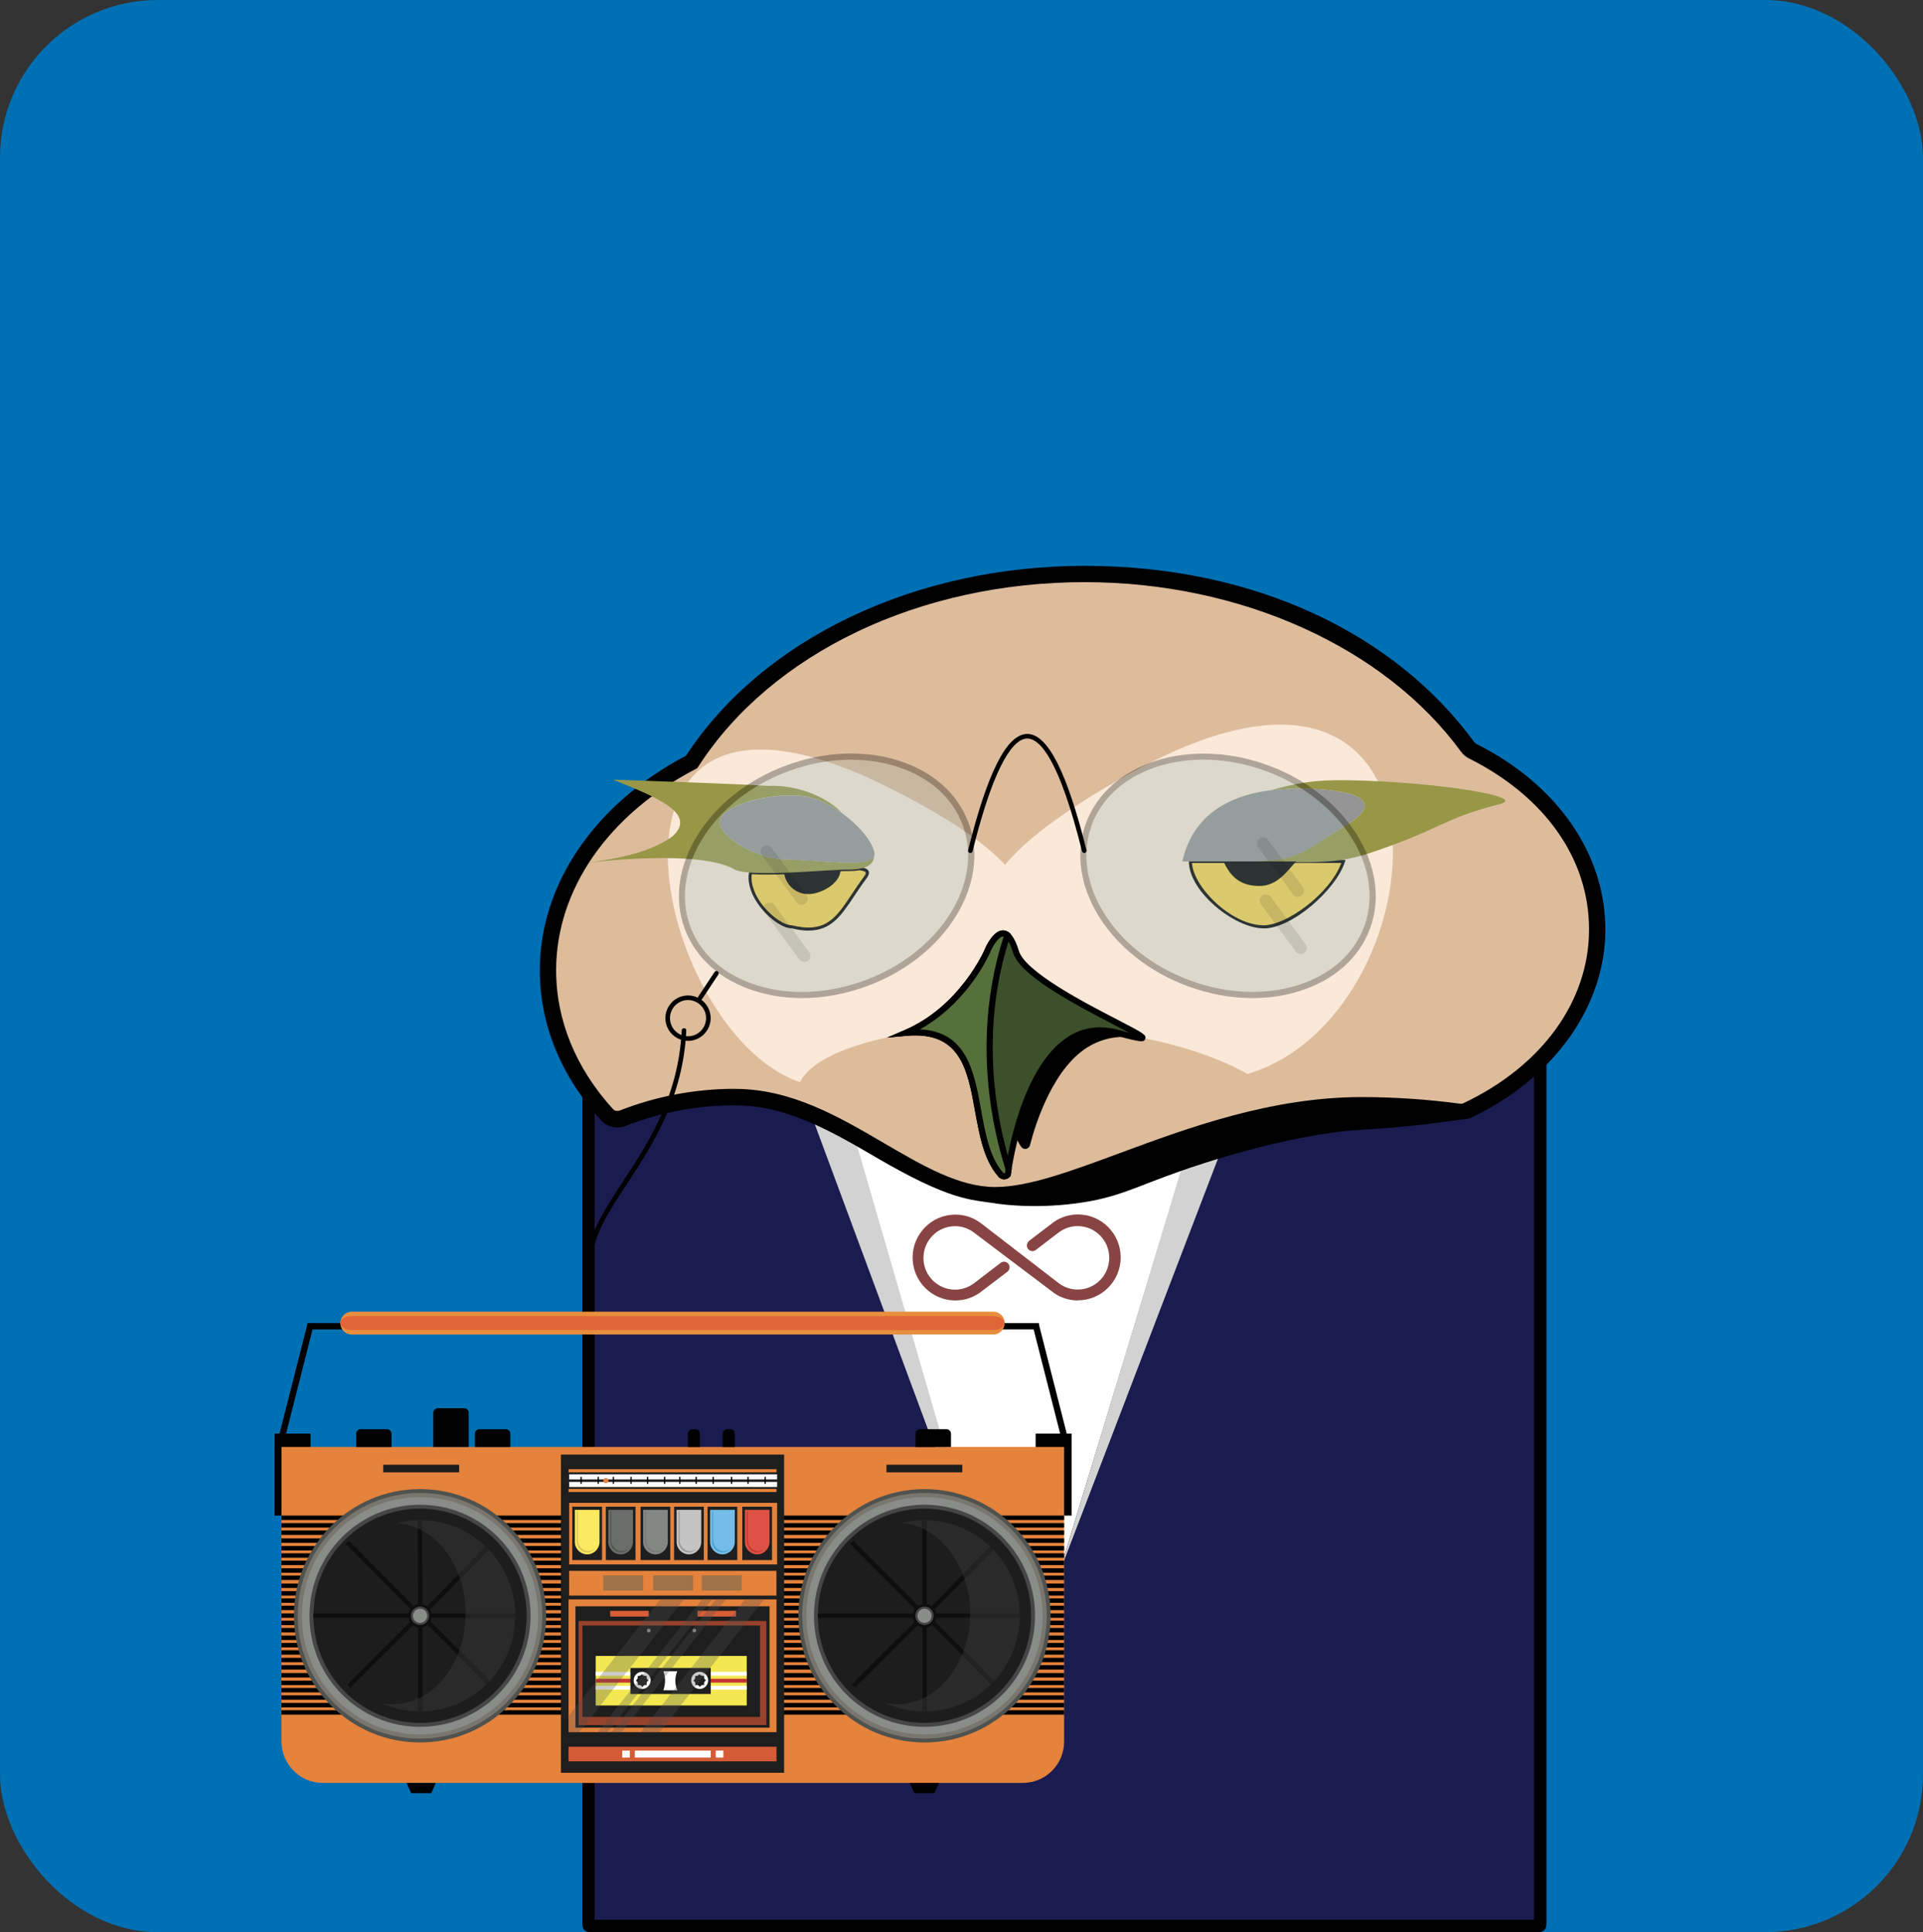 <?xml version="1.0" encoding="UTF-8"?><svg xmlns="http://www.w3.org/2000/svg" viewBox="0 0 255.74 256.99"><rect x="0" y="0" width="255.74" height="256.99" fill="#333333" stroke="none"/><g id="a"/><g id="b"/><g id="c"/><g id="d"/><g id="e"/><g id="f"/><g id="g"/><g id="h"><rect width="255.74" height="256.99" rx="20.98" ry="20.98" style="fill:#0070b5;"/></g><g id="i"><g><path d="M78.38,137.4h126.35c.06,0,.11,.05,.11,.11v118.27c0,.06-.05,.11-.11,.11H78.38c-.06,0-.11-.05-.11-.11v-118.27c0-.06,.05-.11,.11-.11Z" style="fill:#ddbc9c;"/><path d="M204.72,256.7H78.38c-.51,0-.92-.41-.92-.92v-118.27c0-.51,.41-.92,.92-.92h126.35c.51,0,.92,.41,.92,.92v118.27c0,.51-.41,.92-.92,.92Zm-125.64-1.63h124.94v-116.86H79.08v116.86Z"/></g><g><rect x="78.27" y="137.67" width="126.56" height="118.48" rx=".1" ry=".1" style="fill:#1a1b4f;"/><path d="M204.75,256.97H78.35c-.49,0-.89-.4-.89-.89v-118.32c0-.49,.4-.89,.89-.89h126.4c.49,0,.89,.4,.89,.89v118.32c0,.49-.4,.89-.89,.89Zm-125.67-1.63h124.94v-116.86H79.08v116.86Z"/></g><path d="M133.13,218.16l-19.29-65.53c-.49-1.65,.73-3.31,2.45-3.35l39.49-.92c1.78-.04,3.08,1.67,2.56,3.37l-20.21,66.45c-.75,2.48-4.27,2.47-5.01-.02Z" style="fill:#fff;"/><path d="M140.9,209.15c6.13-20.29,12.26-40.58,18.39-60.87,1.8-.43,3.61-.85,5.41-1.28" style="fill:#d2d2d2;"/><path d="M130.51,209.27c-5.91-20.36-11.83-40.71-17.74-61.07-1.8-.45-3.6-.89-5.4-1.34" style="fill:#d2d2d2;"/><g><g><path d="M132.36,158.97c10.82,0,28.32-11.96,48.68-11.96,4.45,0,8.79,.31,12.99,.87,.36,.05,.73,0,1.06-.16,10.38-4.91,17.32-13.86,17.32-24.08s-6.61-18.74-16.57-23.72c-.26-.13-.48-.32-.65-.55-10.01-13.73-29.06-23.01-50.92-23.01s-42.69,10.17-52.27,24.98c0,.01-.02,.02-.03,.03-11.52,6-19.09,16.18-19.09,27.72,0,7.15,2.91,13.76,7.85,19.2,.53,.58,1.37,.74,2.11,.46,4.64-1.81,9.67-2.8,14.92-2.8,13.6,0,23.8,13.04,34.62,13.04Z" style="fill:#ddbc9c;"/><path d="M132.36,159.78c-5.32,0-10.37-2.95-15.72-6.07-5.87-3.43-11.93-6.97-18.9-6.97-5.03,0-9.95,.93-14.63,2.75-1.07,.42-2.25,.16-3-.67-5.28-5.8-8.07-12.62-8.07-19.75,0-11.38,7.23-21.96,19.36-28.35,10.15-15.54,30.38-25.18,52.84-25.18,21.31,0,41.08,8.94,51.58,23.34,.09,.13,.22,.23,.36,.3,10.66,5.34,17.02,14.48,17.02,24.45s-6.65,19.55-17.79,24.82c-.47,.22-.99,.3-1.51,.23-4.25-.57-8.58-.87-12.88-.87-11.63,0-22.16,3.89-31.44,7.32-6.72,2.49-12.53,4.63-17.24,4.63Zm-34.62-14.67c7.41,0,13.66,3.66,19.71,7.19,5.15,3.01,10.02,5.85,14.9,5.85,4.42,0,10.1-2.1,16.68-4.53,8.95-3.31,20.08-7.42,32-7.42,4.37,0,8.77,.3,13.09,.88,.21,.03,.42,0,.61-.09,10.56-5,16.86-13.73,16.86-23.35s-6.03-17.94-16.12-23c-.37-.19-.7-.46-.95-.8-10.2-13.99-29.46-22.68-50.27-22.68-22,0-41.77,9.43-51.59,24.61l-.12,.19-.23,.13c-11.67,6.08-18.65,16.18-18.65,26.99,0,6.71,2.64,13.16,7.64,18.65,.3,.32,.77,.42,1.22,.25,4.86-1.9,9.98-2.86,15.21-2.86Z"/></g><path d="M132.36,160.05c-3.34-.49-6.06-.39-15.85-6.11-5.83-3.41-11.87-6.93-18.76-6.93-5,0-9.89,.92-14.53,2.73-1.18,.46-2.47,.17-3.29-.74-5.32-5.85-8.14-12.74-8.14-19.93,0-11.46,7.26-22.12,19.44-28.56,10.21-15.58,30.51-25.25,53.03-25.25s41.24,8.99,51.8,23.45l.27,.23c10.75,5.38,17.17,14.61,17.17,24.7s-6.71,19.74-17.94,25.06c-.32,.15-1.2,.19-1.67,.26-6.68,.98-11.59,1.23-12.95,1.31-9.96,.62-21.94,4.79-23.8,5.44-6.23,2.17-8.46,3.62-14.06,4.35-5.5,.72-9.71,.15-10.71,0Zm-34.62-15.22c7.48,0,13.77,3.67,19.85,7.23,5.12,2.99,9.96,5.82,14.77,5.82,4.37,0,10.03-2.09,16.59-4.52,8.97-3.32,20.12-7.44,32.09-7.44,4.37,0,8.79,.3,13.13,.88,.16,.02,.32,0,.46-.07,10.45-4.95,16.7-13.59,16.7-23.1s-5.97-17.74-15.96-22.75c-.42-.21-.78-.51-1.06-.89-10.15-13.91-29.33-22.56-50.05-22.56-21.91,0-41.59,9.38-51.36,24.48l-.16,.25-.29,.16c-11.58,6.03-18.49,16.03-18.49,26.74,0,6.64,2.62,13.03,7.57,18.46,.21,.24,.58,.3,.91,.18,4.9-1.91,10.05-2.88,15.31-2.88Z"/></g><path d="M165.89,142.84c-17.31-9.78-55.17-7.61-59.5,1.09-19.47-6.52-31.37-60.87,11.9-39.13s-12.98,22.83,32.45-2.17c45.43-25,41.11,32.61,15.14,40.22Z" style="fill:#fae9d8;"/><g><path d="M158.32,114.58c0,3.44,5.41,8.7,9.74,8.7,3.89,0,9.51-5.26,10.61-8.7h-20.35Z" style="fill:#f8d452;"/><path d="M168.05,123.48c-3.83,0-9.94-4.86-9.94-8.9v-.2h20.83l-.09,.27c-1.17,3.65-6.96,8.84-10.8,8.84Zm-9.53-8.7c.21,3.28,5.29,8.29,9.53,8.29,3.1,0,8.84-4.24,10.33-8.29h-19.85Z"/></g><path d="M179.08,109.73c6.28-3.85-.96-4.95-6.99-4.84-6.12,.11-13.11,1.94-14.85,9.69h9.74c5.79,0,6.56-1.44,12.11-4.84Z" style="fill:#959595;"/><path d="M177.39,103.78c-3.09,.02-5.94,.62-8.37,1.33,1.03-.13,2.06-.2,3.07-.22,6.03-.1,13.27,.99,6.99,4.84-5.55,3.41-6.44,4.84-12.23,4.84h-2.35c7.88,0,12.36,.67,17.62-1.09,9.74-3.26,9.74-4.62,17.31-6.52,4.33-1.09-10.82-3.26-22.04-3.19Z" style="fill:#979747;"/><path d="M162.71,114.58c1.01,2.17,2.35,3.26,4.8,3.26s3.79-2.17,4.87-3.26h-9.67Z"/><g><path d="M114.33,115.55c-.39,.07-.87,.11-1.44,.11-1.7-.06-9.14,.69-13.07,.4-.63,3.21,3.42,7.21,5.5,7.21,5.63,1.39,6.49-2.17,9.74-6.52,.55-.73,.39-1.07-.72-1.2Z" style="fill:#f8d452;"/><path d="M107.54,123.78c-.67,0-1.42-.1-2.27-.31h0c-1.07,0-2.73-1.08-4-2.63-1.33-1.63-1.93-3.38-1.65-4.82l.03-.18h.18c2.51,.2,6.52-.05,9.45-.23,1.68-.1,3-.18,3.62-.16,.52,0,.99-.04,1.4-.11h.06c.69,.08,1.04,.24,1.16,.53,.14,.33-.09,.7-.3,.99-.61,.81-1.12,1.58-1.62,2.33-1.72,2.58-3.05,4.58-6.06,4.58Zm-7.56-7.5c-.18,1.28,.39,2.84,1.59,4.31,1.18,1.44,2.75,2.48,3.74,2.48,4.48,1.1,5.86-.96,7.94-4.09,.5-.75,1.02-1.53,1.63-2.35,.28-.37,.28-.53,.25-.59-.03-.07-.18-.21-.81-.29-.42,.07-.91,.11-1.45,.11-.6-.02-1.92,.06-3.58,.16-2.87,.18-6.77,.41-9.32,.25Z"/></g><path d="M104.27,116.08c.21,1.6,1.55,2.84,3.2,2.84,1.79,0,4.3-1.45,4.32-3.24-1.71,.07-4.7,.3-7.53,.4Z"/><path d="M104.47,114.3c-4.16-.1-8.69-3.04-8.75-4.92,0-.1,.03-.21,.05-.31,.3-1.16,2.39-2.16,4.88-2.75,.19-.12,.36-.24,.53-.35-.16,.11-.34,.23-.53,.35,2.22-.52,4.74-.7,6.59-.37,1.58,.29,3.27,1.14,4.76,2.22-1.62-1.81-5.45-3.84-9.96-3.64h.01s-.01,0-.02,0c-3.27-.26-20.53-.83-20.53-.83,5.87,2.33,11.24,4.52,7.96,7.52h0c-1.84,1.33-4.62,2.56-10.13,3.35-6.45,.93,12.98-2.17,18.39,1.09,2.16,1.09,13.05-.07,15.14,0,3.25,0,3.35-1.3,3.36-1.76-.55,1.52-6.65,.53-11.77,.4Zm-2.88-8.62s.03-.02,.05-.03c-.01,.01-.03,.02-.05,.03Z" style="fill:#979747;"/><path d="M116.3,113.65c.05,1.89-6.44,.79-11.82,.66-4.16-.1-8.69-3.04-8.75-4.92-.06-2.34,7.41-4.17,11.53-3.42,4.12,.74,8.98,5.35,9.04,7.69Z" style="fill:#959595;"/><path d="M144.63,134.87c-.26-.13-.57-.06-.76,.15l-10.15,11.32c.05,.2,.09,.4,.14,.6,.44,1.98,.9,4.02,1.93,5.58,.32,.47,1.04,.36,1.18-.19,.78-3.01,3.19-10.6,8.07-13.28,2.08-1.14,4.42-1.43,6.97-.86,.11,.02,.22,.05,.32,.07-.3-.13-.61-.26-.91-.38-2.36-.99-4.71-2.01-6.79-3.01Z"/><g><path d="M133.02,156.15c-4.95-5.75-.63-19.88-12.53-18.79,7.57-3.26,10.82-10.87,10.82-10.87,0,0,2.19-5.3,3.8,.07,1.61,5.37,25.41,14.06,13.51,10.8-11.9-3.26-14.59,18.85-14.59,18.85-.26,.34-.79,.31-1.01-.07Z" style="fill:#3c502b;"/><path d="M133.55,156.86s-.04,0-.07,0c-.32-.02-.61-.19-.79-.46-1.85-2.17-2.44-5.44-3.02-8.6-.99-5.49-1.92-10.69-9.15-10.02l-2.54,.23,2.35-1.01c7.33-3.16,10.57-10.58,10.6-10.66,.11-.27,1.1-2.65,2.52-2.58,.84,.04,1.51,.92,2.04,2.69,.84,2.82,8.82,6.95,13.1,9.16,3.53,1.83,3.91,2.05,3.71,2.57-.17,.43-.38,.52-3.8-.42-2.27-.62-4.35-.31-6.19,.93-6.19,4.18-7.87,17.45-7.89,17.58v.11l-.08,.09c-.19,.25-.49,.39-.8,.39Zm-11.21-19.95c6.25,.3,7.21,5.6,8.14,10.74,.55,3.07,1.13,6.24,2.85,8.24l.04,.06c.05,.08,.12,.1,.16,.1,.03,0,.07,0,.11-.02,.21-1.56,2.01-13.82,8.22-18.01,2.04-1.38,4.35-1.73,6.86-1.04,.6,.16,1.08,.29,1.47,.39-.58-.31-1.28-.67-1.96-1.03-6.36-3.29-12.64-6.75-13.51-9.65-.56-1.88-1.1-2.1-1.31-2.11h-.02c-.58,0-1.35,1.21-1.71,2.09-.13,.3-2.92,6.69-9.35,10.26Z"/></g><g><path d="M132.86,150.72c-2.05-9.36-1.49-18.52,1.1-26.35-1.34-1.05-2.65,2.12-2.65,2.12,0,0-3.25,7.61-10.82,10.87,11.9-1.09,7.57,13.04,12.53,18.79,.22,.37,.74,.41,1.01,.07,0,0,.03-.27,.11-.73-.49-1.55-.92-3.13-1.28-4.76Z" style="fill:#56703c;"/><path d="M133.55,156.86s-.04,0-.07,0c-.34-.02-.64-.21-.81-.5-1.83-2.11-2.42-5.39-2.99-8.57-.99-5.49-1.92-10.69-9.15-10.02l-2.54,.23,2.35-1.01c7.33-3.16,10.57-10.58,10.6-10.66,.09-.22,.95-2.22,2.13-2.54,.39-.11,.79-.02,1.14,.25l.23,.18-.09,.27c-2.68,8.1-3.06,17.13-1.09,26.14h0c.34,1.54,.76,3.12,1.27,4.72l.03,.09-.02,.1c-.07,.45-.1,.72-.11,.72v.11l-.08,.09c-.19,.25-.49,.39-.8,.39Zm-11.21-19.95c6.25,.3,7.21,5.6,8.14,10.74,.55,3.07,1.13,6.24,2.85,8.24,.09,.14,.17,.16,.21,.16,.03,0,.07,0,.11-.02,.02-.11,.04-.29,.07-.51-.5-1.59-.92-3.17-1.26-4.7-1.97-9.02-1.62-18.09,1.01-26.24-.08-.01-.14,0-.19,0-.6,.16-1.3,1.35-1.59,2.07-.13,.3-2.92,6.69-9.35,10.26Z"/></g><rect x="137.73" y="190.68" width="4.79" height="10.9"/><rect x="36.51" y="190.68" width="4.79" height="10.9"/><path d="M37.5,192.45h103.96s.06,.03,.06,.06v39.13c0,3.04-2.47,5.5-5.5,5.5H42.94c-3.03,0-5.5-2.46-5.5-5.5v-39.13s.03-.06,.06-.06Z" style="fill:#e5823b;"/><rect x="37.44" y="227.47" width="104.08" height=".59"/><rect x="37.44" y="226.5" width="104.08" height=".59"/><rect x="37.44" y="225.49" width="104.08" height=".59"/><rect x="37.44" y="224.51" width="104.08" height=".59"/><rect x="37.44" y="223.54" width="104.08" height=".59"/><rect x="37.44" y="222.53" width="104.08" height=".59"/><rect x="37.44" y="221.47" width="104.08" height=".59"/><rect x="37.44" y="220.5" width="104.08" height=".59"/><rect x="37.44" y="219.49" width="104.08" height=".59"/><rect x="37.44" y="218.52" width="104.08" height=".59"/><rect x="37.44" y="217.54" width="104.08" height=".59"/><rect x="37.44" y="216.53" width="104.08" height=".59"/><rect x="37.44" y="215.56" width="104.08" height=".59"/><rect x="37.44" y="214.59" width="104.08" height=".59"/><rect x="37.44" y="213.57" width="104.08" height=".59"/><rect x="37.44" y="212.6" width="104.08" height=".59"/><rect x="37.44" y="211.63" width="104.08" height=".59"/><rect x="37.44" y="210.62" width="104.08" height=".59"/><rect x="37.44" y="209.56" width="104.08" height=".59"/><rect x="37.44" y="208.59" width="104.08" height=".59"/><rect x="37.44" y="207.58" width="104.08" height=".59"/><rect x="37.44" y="206.6" width="104.08" height=".59"/><rect x="37.44" y="205.63" width="104.08" height=".59"/><rect x="37.44" y="204.62" width="104.08" height=".59"/><rect x="37.44" y="203.56" width="104.08" height=".59"/><rect x="37.44" y="202.59" width="104.08" height=".59"/><rect x="37.44" y="201.58" width="104.08" height=".59"/><rect x="74.6" y="193.47" width="29.68" height="42.32" style="fill:#1e1e1e;"/><rect x="75.61" y="232.33" width="27.66" height="1.94" style="fill:#d35b36;"/><rect x="79.22" y="220.25" width="20.09" height="6.59" style="fill:#f3e851;"/><rect x="81.15" y="214.25" width="5.13" height=".76" style="fill:#d85e36;"/><rect x="92.76" y="214.25" width="5.13" height=".76" style="fill:#d85e36;"/><rect x="79.22" y="224.22" width="20.09" height=".51" style="fill:#fff;"/><rect x="79.22" y="223.29" width="20.09" height=".51" style="fill:#c43531;"/><rect x="79.22" y="222.36" width="20.09" height=".51" style="fill:#fff;"/><rect x="83.84" y="221.85" width="10.68" height="3.46" style="fill:#1e1e1e;"/><path d="M75.61,212.73v17.66h27.66v-17.66h-27.66Zm26.73,17.06h-25.81v-16.14h25.81v16.14Z" style="fill:#e5823b;"/><rect x="82.75" y="232.84" width="1.01" height=".93" style="fill:#fff;"/><rect x="84.43" y="232.84" width="10.09" height=".93" style="fill:#fff;"/><rect x="95.19" y="232.84" width="1.01" height=".93" style="fill:#fff;"/><ellipse cx="85.4" cy="223.5" rx="1.13" ry="1.14" style="fill:#fff;"/><ellipse cx="93.05" cy="223.5" rx="1.13" ry="1.14" style="fill:#fff;"/><path d="M84.79,222.93c.27-.01,.47-.1,.6-.26,.09,.19,.31,.24,.61,.24-.06,.27,.04,.46,.26,.6-.27,.11-.31,.34-.24,.61-.26-.06-.45,.03-.6,.26-.14-.23-.34-.32-.61-.24,.06-.28-.02-.49-.26-.6,.21-.16,.31-.35,.24-.61Z" style="fill:#1e1e1e;"/><path d="M92.44,222.93c.27-.01,.47-.1,.6-.26,.09,.19,.31,.24,.61,.24-.06,.27,.04,.46,.26,.6-.27,.11-.31,.34-.24,.61-.26-.06-.45,.03-.6,.26-.14-.23-.34-.32-.61-.24,.06-.28-.02-.49-.26-.6,.21-.16,.31-.35,.24-.61Z" style="fill:#1e1e1e;"/><rect x="75.69" y="208.93" width="27.57" height="3.29" style="fill:#e5823b;"/><rect x="80.23" y="209.52" width="5.3" height="2.03" style="fill:#24575d; opacity:.36;"/><rect x="86.87" y="209.52" width="5.3" height="2.03" style="fill:#24575d; opacity:.36;"/><rect x="93.34" y="209.52" width="5.3" height="2.03" style="fill:#24575d; opacity:.36;"/><rect x="75.61" y="195.41" width="27.66" height=".42" style="fill:#e5823b;"/><rect x="75.61" y="198.03" width="27.66" height=".42" style="fill:#e5823b;"/><rect x="75.69" y="196.09" width="27.66" height=".68" style="fill:#fff;"/><rect x="75.69" y="197.1" width="27.66" height=".68" style="fill:#fff;"/><rect x="77.2" y="196.43" width=".17" height=".93"/><rect x="79.47" y="196.43" width=".17" height=".93"/><rect x="81.49" y="196.43" width=".17" height=".93"/><rect x="83.84" y="196.43" width=".17" height=".93"/><path d="M90.07,224.81h-1.85c.3-.84,.3-1.69,0-2.53h1.85c-.34,.84-.34,1.69,0,2.53Z" style="fill:#fff;"/><rect x="86.03" y="196.43" width=".17" height=".93"/><rect x="88.3" y="196.43" width=".17" height=".93"/><rect x="90.32" y="196.43" width=".17" height=".93"/><rect x="92.5" y="196.43" width=".17" height=".93"/><rect x="94.77" y="196.43" width=".17" height=".93"/><rect x="97.21" y="196.43" width=".17" height=".93"/><rect x="99.4" y="196.43" width=".17" height=".93"/><rect x="101.67" y="196.43" width=".17" height=".93"/><circle cx="80.57" cy="196.93" r=".34" style="fill:#e5823b;"/><rect x="75.69" y="199.89" width="27.66" height="8.19" style="fill:#e5823b;"/><rect x="76.11" y="200.4" width="3.95" height="7.1" style="fill:#1e1e1e;"/><rect x="80.57" y="200.4" width="3.95" height="7.1" style="fill:#1e1e1e;"/><rect x="85.19" y="200.4" width="3.95" height="7.1" style="fill:#1e1e1e;"/><rect x="89.65" y="200.4" width="3.95" height="7.1" style="fill:#1e1e1e;"/><rect x="94.1" y="200.4" width="3.95" height="7.1" style="fill:#1e1e1e;"/><rect x="98.72" y="200.4" width="3.95" height="7.1" style="fill:#1e1e1e;"/><path d="M76.45,200.82v4.31h0c.02,.89,.75,1.61,1.64,1.61s1.61-.72,1.64-1.61h0v-4.31h-3.28Z" style="fill:#fbe95f;"/><path d="M78.23,206.32c-.75,0-1.36-.66-1.38-1.49h0v-3.84h-.14v4h0c.02,.83,.63,1.49,1.38,1.49,.42,0,.8-.21,1.05-.54-.24,.24-.56,.38-.91,.38Z" style="fill:#d2c25b;"/><path d="M80.9,200.82v4.31h0c.02,.89,.75,1.61,1.64,1.61s1.61-.72,1.64-1.61h0v-4.31h-3.28Z" style="fill:#6a6d6a;"/><path d="M82.68,206.32c-.75,0-1.36-.66-1.38-1.49h0v-3.84h-.14v4h0c.02,.83,.63,1.49,1.38,1.49,.42,0,.8-.21,1.05-.54-.24,.24-.56,.38-.91,.38Z" style="fill:#525652;"/><path d="M85.53,200.82v4.31h0c.02,.89,.75,1.61,1.64,1.61s1.61-.72,1.64-1.61h0v-4.31h-3.28Z" style="fill:#848784;"/><path d="M87.31,206.32c-.75,0-1.36-.66-1.38-1.49h0v-3.84h-.14v4h0c.02,.83,.63,1.49,1.38,1.49,.42,0,.8-.21,1.05-.54-.24,.24-.56,.38-.91,.38Z" style="fill:#787878;"/><path d="M89.98,200.82v4.31h0c.02,.89,.75,1.61,1.64,1.61s1.61-.72,1.64-1.61h0v-4.31h-3.28Z" style="fill:#c5c4c4;"/><path d="M91.76,206.32c-.75,0-1.36-.66-1.38-1.49h0v-3.84h-.14v4h0c.02,.83,.63,1.49,1.38,1.49,.42,0,.8-.21,1.05-.54-.24,.24-.56,.38-.91,.38Z" style="fill:#99999a;"/><path d="M94.44,200.82v4.31h0c.02,.89,.75,1.61,1.64,1.61s1.61-.72,1.64-1.61h0v-4.31h-3.28Z" style="fill:#75bde8;"/><path d="M96.22,206.32c-.75,0-1.36-.66-1.38-1.49h0v-3.84h-.14v4h0c.02,.83,.63,1.49,1.38,1.49,.42,0,.8-.21,1.05-.54-.24,.24-.56,.38-.91,.38Z" style="fill:#48a0cb;"/><path d="M99.06,200.82v4.31h0c.02,.89,.75,1.61,1.64,1.61s1.61-.72,1.64-1.61h0v-4.31h-3.28Z" style="fill:#dd5244;"/><path d="M100.84,206.32c-.75,0-1.36-.66-1.38-1.49h0v-3.84h-.14v4h0c.02,.83,.63,1.49,1.38,1.49,.42,0,.8-.21,1.05-.54-.24,.24-.56,.38-.91,.38Z" style="fill:#c23931;"/><path d="M76.95,215.6v13.85h24.97v-13.85h-24.97Zm24.13,12.76h-23.62v-12.16h23.62v12.16Z" style="fill:#97422b;"/><ellipse cx="122.95" cy="214.91" rx="16.77" ry="16.85" style="fill:#4f524f;"/><ellipse cx="122.95" cy="214.91" rx="16.26" ry="16.34" style="fill:#78766e;"/><ellipse cx="122.95" cy="214.91" rx="15.71" ry="15.78" style="fill:#898c89;"/><ellipse cx="122.95" cy="214.91" rx="14.7" ry="14.77" style="fill:#464646;"/><ellipse cx="122.95" cy="214.91" rx="14.18" ry="14.25" style="fill:#1d1d1d;"/><ellipse cx="122.95" cy="214.91" rx="12.66" ry="12.72" style="fill:#434343; opacity:.37;"/><ellipse cx="119.3" cy="214.61" rx="9.71" ry="12.06" style="fill:#1d1d1d;"/><ellipse cx="122.95" cy="214.91" rx="1.57" ry="1.58" style="fill:#0e0e0e;"/><ellipse cx="122.95" cy="214.91" rx="1.22" ry="1.22" style="fill:#464646;"/><ellipse cx="122.95" cy="214.91" rx=".94" ry=".94" style="fill:#898c89;"/><rect x="122.66" y="202.17" width=".59" height="11.28" transform="translate(-.77 .46) rotate(-.21)" style="fill:#0e0e0e;"/><rect x="122.68" y="216.32" width=".59" height="11.32" style="fill:#0e0e0e;"/><rect x="124.32" y="214.59" width="11.27" height=".59" style="fill:#0e0e0e;"/><rect x="108.77" y="214.59" width="12.78" height=".59" style="fill:#0e0e0e;"/><polygon points="124.28 214.08 123.86 213.66 131.68 205.72 132.1 206.14 124.28 214.08" style="fill:#0e0e0e;"/><polygon points="121.76 214.08 113.06 205.34 113.48 204.92 122.18 213.66 121.76 214.08" style="fill:#0e0e0e;"/><polygon points="131.81 224.01 123.86 216.02 124.28 215.6 132.22 223.59 131.81 224.01" style="fill:#0e0e0e;"/><g style="opacity:.37;"><path d="M123.23,202.17h-.59v1.12c.2,.09,.4,.19,.59,.3v-1.41Z" style="fill:#434343;"/><path d="M122.68,227.64h.59v-2.02c-.19,.11-.39,.21-.59,.3v1.72Z" style="fill:#434343;"/><path d="M129,215.18h6.59v-.59h-6.58v.02c0,.19,0,.38-.01,.57Z" style="fill:#434343;"/><path d="M132.1,206.14l-.42-.42-3.62,3.68c.08,.2,.15,.41,.22,.62l3.82-3.88Z" style="fill:#434343;"/><path d="M131.81,224.01l.42-.42-4.05-4.07c-.07,.2-.15,.4-.23,.6l3.87,3.88Z" style="fill:#434343;"/></g><polygon points="113.69 224.47 113.27 224.05 121.68 215.69 122.09 216.11 113.69 224.47" style="fill:#0e0e0e;"/><ellipse cx="55.86" cy="214.91" rx="16.77" ry="16.85" style="fill:#4f524f;"/><ellipse cx="55.86" cy="214.91" rx="16.26" ry="16.34" style="fill:#78766e;"/><ellipse cx="55.86" cy="214.91" rx="15.71" ry="15.78" style="fill:#898c89;"/><ellipse cx="55.86" cy="214.91" rx="14.7" ry="14.77" style="fill:#464646;"/><ellipse cx="55.86" cy="214.91" rx="14.18" ry="14.25" style="fill:#1d1d1d;"/><ellipse cx="55.86" cy="214.91" rx="12.66" ry="12.72" style="fill:#434343; opacity:.37;"/><ellipse cx="52.22" cy="214.61" rx="9.71" ry="12.06" style="fill:#1d1d1d;"/><ellipse cx="55.86" cy="214.91" rx="1.57" ry="1.58" style="fill:#0e0e0e;"/><ellipse cx="55.86" cy="214.91" rx="1.22" ry="1.22" style="fill:#464646;"/><ellipse cx="55.86" cy="214.91" rx=".94" ry=".94" style="fill:#898c89;"/><rect x="55.58" y="202.17" width=".59" height="11.28" transform="translate(-.77 .21) rotate(-.21)" style="fill:#0e0e0e;"/><rect x="55.6" y="216.32" width=".59" height="11.32" style="fill:#0e0e0e;"/><rect x="57.24" y="214.59" width="11.27" height=".59" style="fill:#0e0e0e;"/><rect x="41.68" y="214.59" width="12.78" height=".59" style="fill:#0e0e0e;"/><polygon points="57.19 214.08 56.78 213.66 64.59 205.72 65.01 206.14 57.19 214.08" style="fill:#0e0e0e;"/><polygon points="54.67 214.08 45.97 205.34 46.39 204.92 55.09 213.66 54.67 214.08" style="fill:#0e0e0e;"/><polygon points="64.72 224.01 56.78 216.02 57.19 215.6 65.14 223.59 64.72 224.01" style="fill:#0e0e0e;"/><g style="opacity:.37;"><path d="M56.14,202.17h-.59v1.12c.2,.09,.4,.19,.59,.3v-1.41Z" style="fill:#434343;"/><path d="M55.6,227.64h.59v-2.02c-.19,.11-.39,.21-.59,.3v1.72Z" style="fill:#434343;"/><path d="M61.92,215.18h6.59v-.59h-6.58v.02c0,.19,0,.38-.01,.57Z" style="fill:#434343;"/><path d="M65.01,206.14l-.42-.42-3.62,3.68c.08,.2,.15,.41,.22,.62l3.82-3.88Z" style="fill:#434343;"/><path d="M64.72,224.01l.42-.42-4.05-4.07c-.07,.2-.15,.4-.23,.6l3.87,3.88Z" style="fill:#434343;"/></g><polygon points="46.6 224.47 46.19 224.05 54.59 215.69 55.01 216.11 46.6 224.47" style="fill:#0e0e0e;"/><rect x="50.97" y="194.82" width="10.09" height="1.01" style="fill:#1d1d1d;"/><rect x="117.89" y="194.82" width="10.09" height="1.01" style="fill:#1d1d1d;"/><path d="M57.36,238.5h-2.69l-.59-1.35h3.87l-.59,1.35Z"/><path d="M124.28,238.5h-2.69l-.59-1.35h3.87l-.59,1.35Z"/><path d="M47.96,190.09h3.51c.33,0,.6,.27,.6,.6v1.77h-4.71v-1.77c0-.33,.27-.6,.6-.6Z"/><path d="M63.76,190.09h3.51c.33,0,.6,.27,.6,.6v1.77h-4.71v-1.77c0-.33,.27-.6,.6-.6Z"/><path d="M122.36,190.09h3.51c.33,0,.6,.27,.6,.6v1.77h-4.71v-1.77c0-.33,.27-.6,.6-.6Z"/><path d="M92.09,190.09h.4c.33,0,.6,.27,.6,.6v1.77h-1.6v-1.77c0-.33,.27-.6,.6-.6Z"/><path d="M96.72,190.09h.4c.33,0,.6,.27,.6,.6v1.77h-1.6v-1.77c0-.33,.27-.6,.6-.6Z"/><path d="M58.22,187.3h3.51c.33,0,.6,.27,.6,.6v4.55h-4.71v-4.55c0-.33,.27-.6,.6-.6Z"/><polygon points="37.85 191.46 37.03 191.25 40.9 176.05 41.71 176.26 37.85 191.46"/><polygon points="141.19 191.46 137.32 176.26 138.14 176.05 142.01 191.25 141.19 191.46"/><rect x="40.89" y="175.98" width="97.27" height=".84"/><path d="M132.1,177.5H46.77c-.84,0-1.51-.68-1.51-1.52s.68-1.52,1.51-1.52h85.33c.84,0,1.51,.68,1.51,1.52s-.68,1.52-1.51,1.52Z" style="fill:#e88e3d;"/><path d="M132.1,176.91H46.77c-.84,0-1.51-.42-1.51-.93s.68-.93,1.51-.93h85.33c.84,0,1.51,.42,1.51,.93s-.68,.93-1.51,.93Z" style="fill:#e06637;"/><polygon points="90.94 212.73 87.82 212.73 75.61 228.26 75.61 230.39 77.05 230.39 90.94 212.73" style="fill:#4f524f; opacity:.29;"/><polygon points="85.2 230.39 87.73 230.39 101.61 212.73 99.09 212.73 85.2 230.39" style="fill:#4f524f; opacity:.29;"/><polygon points="79.48 230.39 80.8 230.39 94.69 212.73 93.37 212.73 79.48 230.39" style="fill:#4f524f; opacity:.29;"/><polygon points="81.33 230.39 82.65 230.39 96.54 212.73 95.22 212.73 81.33 230.39" style="fill:#4f524f; opacity:.29;"/><circle cx="86.28" cy="216.87" r=".25" style="fill:#d7d7d7; opacity:.5;"/><circle cx="92.34" cy="216.87" r=".25" style="fill:#d7d7d7; opacity:.5;"/><g style="opacity:.3;"><ellipse cx="163.32" cy="116.49" rx="15.22" ry="19.74" transform="translate(-3.1 228.5) rotate(-69.44)" style="fill:#96aead;"/><path d="M166.58,132.75c-2.84,0-5.78-.53-8.64-1.59-10.42-3.85-16.48-13.57-13.52-21.66h0c2.96-8.09,13.85-11.54,24.27-7.69,10.42,3.85,16.48,13.57,13.52,21.66-1.44,3.94-4.78,6.9-9.38,8.35-1.97,.62-4.08,.93-6.24,.93Zm-21.4-22.97c-2.81,7.67,3.04,16.92,13.04,20.61,4.86,1.8,9.96,2.03,14.36,.65,4.36-1.37,7.51-4.16,8.86-7.85,2.81-7.67-3.04-16.92-13.04-20.62-10-3.7-20.42-.47-23.23,7.2h0Z"/></g><g style="opacity:.3;"><ellipse cx="109.93" cy="116.49" rx="19.74" ry="15.22" transform="translate(-33.91 46.02) rotate(-20.56)" style="fill:#96aead;"/><path d="M106.66,132.75c-2.16,0-4.27-.31-6.24-.93-4.61-1.44-7.94-4.41-9.38-8.35-2.96-8.09,3.1-17.81,13.52-21.66,5.03-1.86,10.32-2.1,14.89-.66,4.61,1.44,7.94,4.41,9.38,8.35h0c2.96,8.09-3.1,17.81-13.52,21.66-2.86,1.06-5.8,1.59-8.64,1.59Zm6.53-31.71c-2.75,0-5.59,.52-8.36,1.54-10,3.7-15.85,12.95-13.04,20.62,1.35,3.7,4.5,6.48,8.86,7.85,4.4,1.38,9.5,1.15,14.36-.65,10-3.7,15.85-12.95,13.04-20.61h0c-1.35-3.7-4.5-6.49-8.86-7.85-1.9-.59-3.92-.89-6-.89Z"/></g><path d="M129.04,113.44s-.05,0-.07,0c-.16-.04-.26-.21-.22-.37,2.59-10.4,5.16-15.45,7.87-15.45h0c2.71,0,5.28,5.05,7.87,15.45,.04,.16-.06,.33-.22,.37-.16,.04-.33-.06-.37-.22-3.08-12.39-5.66-14.99-7.28-14.99s-4.2,2.6-7.28,14.99c-.03,.14-.16,.23-.29,.23Z"/><path d="M93.12,133.01c-.06,0-.12-.02-.17-.05-.14-.09-.18-.28-.08-.42l2.16-3.26c.09-.14,.28-.18,.42-.08,.14,.09,.18,.28,.08,.42l-2.16,3.26c-.06,.09-.15,.14-.25,.14Z"/><path d="M91.5,138.44c-1.66,0-3.01-1.36-3.01-3.02s1.35-3.02,3.01-3.02,3.01,1.36,3.01,3.02-1.35,3.02-3.01,3.02Zm0-5.43c-1.32,0-2.4,1.08-2.4,2.41s1.08,2.41,2.4,2.41,2.4-1.08,2.4-2.41-1.08-2.41-2.4-2.41Z"/><g style="opacity:.1;"><line x1="172.99" y1="126.08" x2="168.35" y2="119.78" style="fill:#98a3a2;"/><path d="M172.99,126.9c-.25,0-.49-.11-.65-.33l-4.64-6.3c-.27-.36-.19-.87,.17-1.14,.36-.27,.87-.19,1.13,.17l4.64,6.3c.27,.36,.19,.87-.17,1.14-.14,.11-.31,.16-.48,.16Z"/></g><g style="opacity:.1;"><line x1="172.62" y1="118.48" x2="167.98" y2="112.18" style="fill:#98a3a2;"/><path d="M172.62,119.3c-.25,0-.49-.11-.65-.33l-4.64-6.3c-.27-.36-.19-.87,.17-1.14,.36-.27,.87-.19,1.13,.17l4.64,6.3c.27,.36,.19,.87-.17,1.14-.14,.11-.31,.16-.48,.16Z"/></g><g style="opacity:.1;"><line x1="106.97" y1="127.14" x2="102.33" y2="120.84" style="fill:#98a3a2;"/><path d="M106.97,127.96c-.25,0-.49-.11-.65-.33l-4.64-6.3c-.27-.36-.19-.87,.17-1.14,.36-.27,.87-.19,1.13,.17l4.64,6.3c.27,.36,.19,.87-.17,1.14-.14,.11-.31,.16-.48,.16Z"/></g><g style="opacity:.1;"><line x1="106.6" y1="119.54" x2="101.97" y2="113.24" style="fill:#98a3a2;"/><path d="M106.6,120.35c-.25,0-.49-.11-.65-.33l-4.64-6.3c-.27-.36-.19-.87,.17-1.14,.36-.27,.87-.19,1.13,.17l4.64,6.3c.27,.36,.19,.87-.17,1.14-.14,.11-.31,.16-.48,.16Z"/></g><path d="M78.52,167.25h-.03c-.17-.02-.29-.17-.27-.33,.3-3.17,2.31-6.23,4.63-9.77,3.29-5.01,7.39-11.25,7.81-20.11,0-.17,.16-.28,.32-.29,.17,0,.3,.15,.29,.32-.43,9.03-4.57,15.34-7.91,20.42-2.28,3.47-4.25,6.47-4.53,9.49-.02,.16-.15,.28-.3,.28Z"/><g><path d="M143.37,161.89c-1.22,0-2.35,.41-3.25,1.11h0l-.03,.02-3.02,2.31h0c-.07,.07-.13,.14-.15,.23-.06,.22,.07,.44,.29,.5,.13,.03,.25,0,.35-.07h0l3.09-2.35h0c.75-.55,1.68-.88,2.68-.88,2.5,0,4.53,2.04,4.53,4.56s-2.03,4.56-4.53,4.56c-1,0-1.93-.33-2.68-.89h0l-10.3-7.95h0c-.91-.71-2.05-1.14-3.29-1.14-2.95,0-5.35,2.41-5.35,5.37s2.4,5.37,5.35,5.37c1.24,0,2.38-.43,3.28-1.14h0l3.43-2.61h0c.1-.08,.16-.19,.16-.32,0-.22-.18-.41-.41-.41-.1,0-.18,.03-.25,.09h0l-3.59,2.74h0c-.75,.55-1.68,.88-2.68,.88-2.5,0-4.53-2.04-4.53-4.56s2.03-4.56,4.53-4.56c1,0,1.93,.33,2.68,.89h0l10.37,7.84h0c.91,.72,2.06,1.16,3.31,1.16,2.95,0,5.35-2.41,5.35-5.37s-2.4-5.37-5.35-5.37Z" style="fill:#884442;"/><path d="M143.37,172.97c-1.15,0-2.25-.34-3.19-.99h0l-10.69-8.07c-.73-.54-1.58-.82-2.48-.82-2.32,0-4.2,1.89-4.2,4.22s1.88,4.22,4.2,4.22c.9,0,1.76-.28,2.48-.82l.12-.09,3.52-2.69h0c.12-.08,.25-.12,.39-.12,.41,0,.74,.33,.74,.74,0,.19-.07,.37-.2,.51v.02l-3.69,2.81h0c-.97,.7-2.11,1.08-3.32,1.08-3.13,0-5.68-2.56-5.68-5.71s2.55-5.71,5.68-5.71c1.14,0,2.22,.33,3.15,.97v-.02l10.64,8.2c.73,.54,1.58,.82,2.48,.82,2.32,0,4.2-1.89,4.2-4.22s-1.88-4.22-4.2-4.22c-.9,0-1.76,.28-2.48,.82l-.14,.1-3.02,2.31h-.02c-.16,.09-.36,.12-.54,.07-.39-.1-.63-.51-.53-.91,.04-.14,.11-.26,.21-.36v-.02l3.34-2.55h0c.95-.66,2.06-1.01,3.22-1.01,3.13,0,5.68,2.56,5.68,5.71s-2.55,5.71-5.68,5.71Zm-3.44-2.03l.33,.26c.89,.71,1.97,1.09,3.1,1.09,2.76,0,5.01-2.26,5.01-5.04s-2.25-5.04-5.01-5.04c-1.11,0-2.16,.36-3.05,1.04l-.22,.17h0l-2.77,2.12h0l-.07,.06s-.02,.03-.03,.04c0,.04,.01,.08,.05,.09,.03,0,.05,0,.06-.01l.09-.07,3.27-2.49h.01c.78-.49,1.68-.75,2.61-.75,2.68,0,4.87,2.19,4.87,4.89s-2.18,4.89-4.87,4.89c-.93,0-1.83-.26-2.61-.77h-.01l-.27-.19-9.96-7.69h0l-.34-.26c-.89-.7-1.96-1.08-3.08-1.08-2.76,0-5.01,2.26-5.01,5.04s2.25,5.04,5.01,5.04c1.12,0,2.19-.37,3.08-1.07l.17-.14h0l3.25-2.48s.03-.03,.03-.05c0-.04-.03-.07-.07-.07,0,0-.02,0-.04,.02l-.06,.05-3.8,2.91v-.02c-.79,.5-1.68,.76-2.62,.76-2.68,0-4.87-2.19-4.87-4.89s2.18-4.89,4.87-4.89c.93,0,1.83,.26,2.61,.76h0l.27,.19,10.04,7.59v-.02Z" style="fill:#884442;"/></g></g><g id="j"/><g id="k"/><g id="l"/><g id="m"/><g id="n"/><g id="o"/><g id="p"/></svg>
